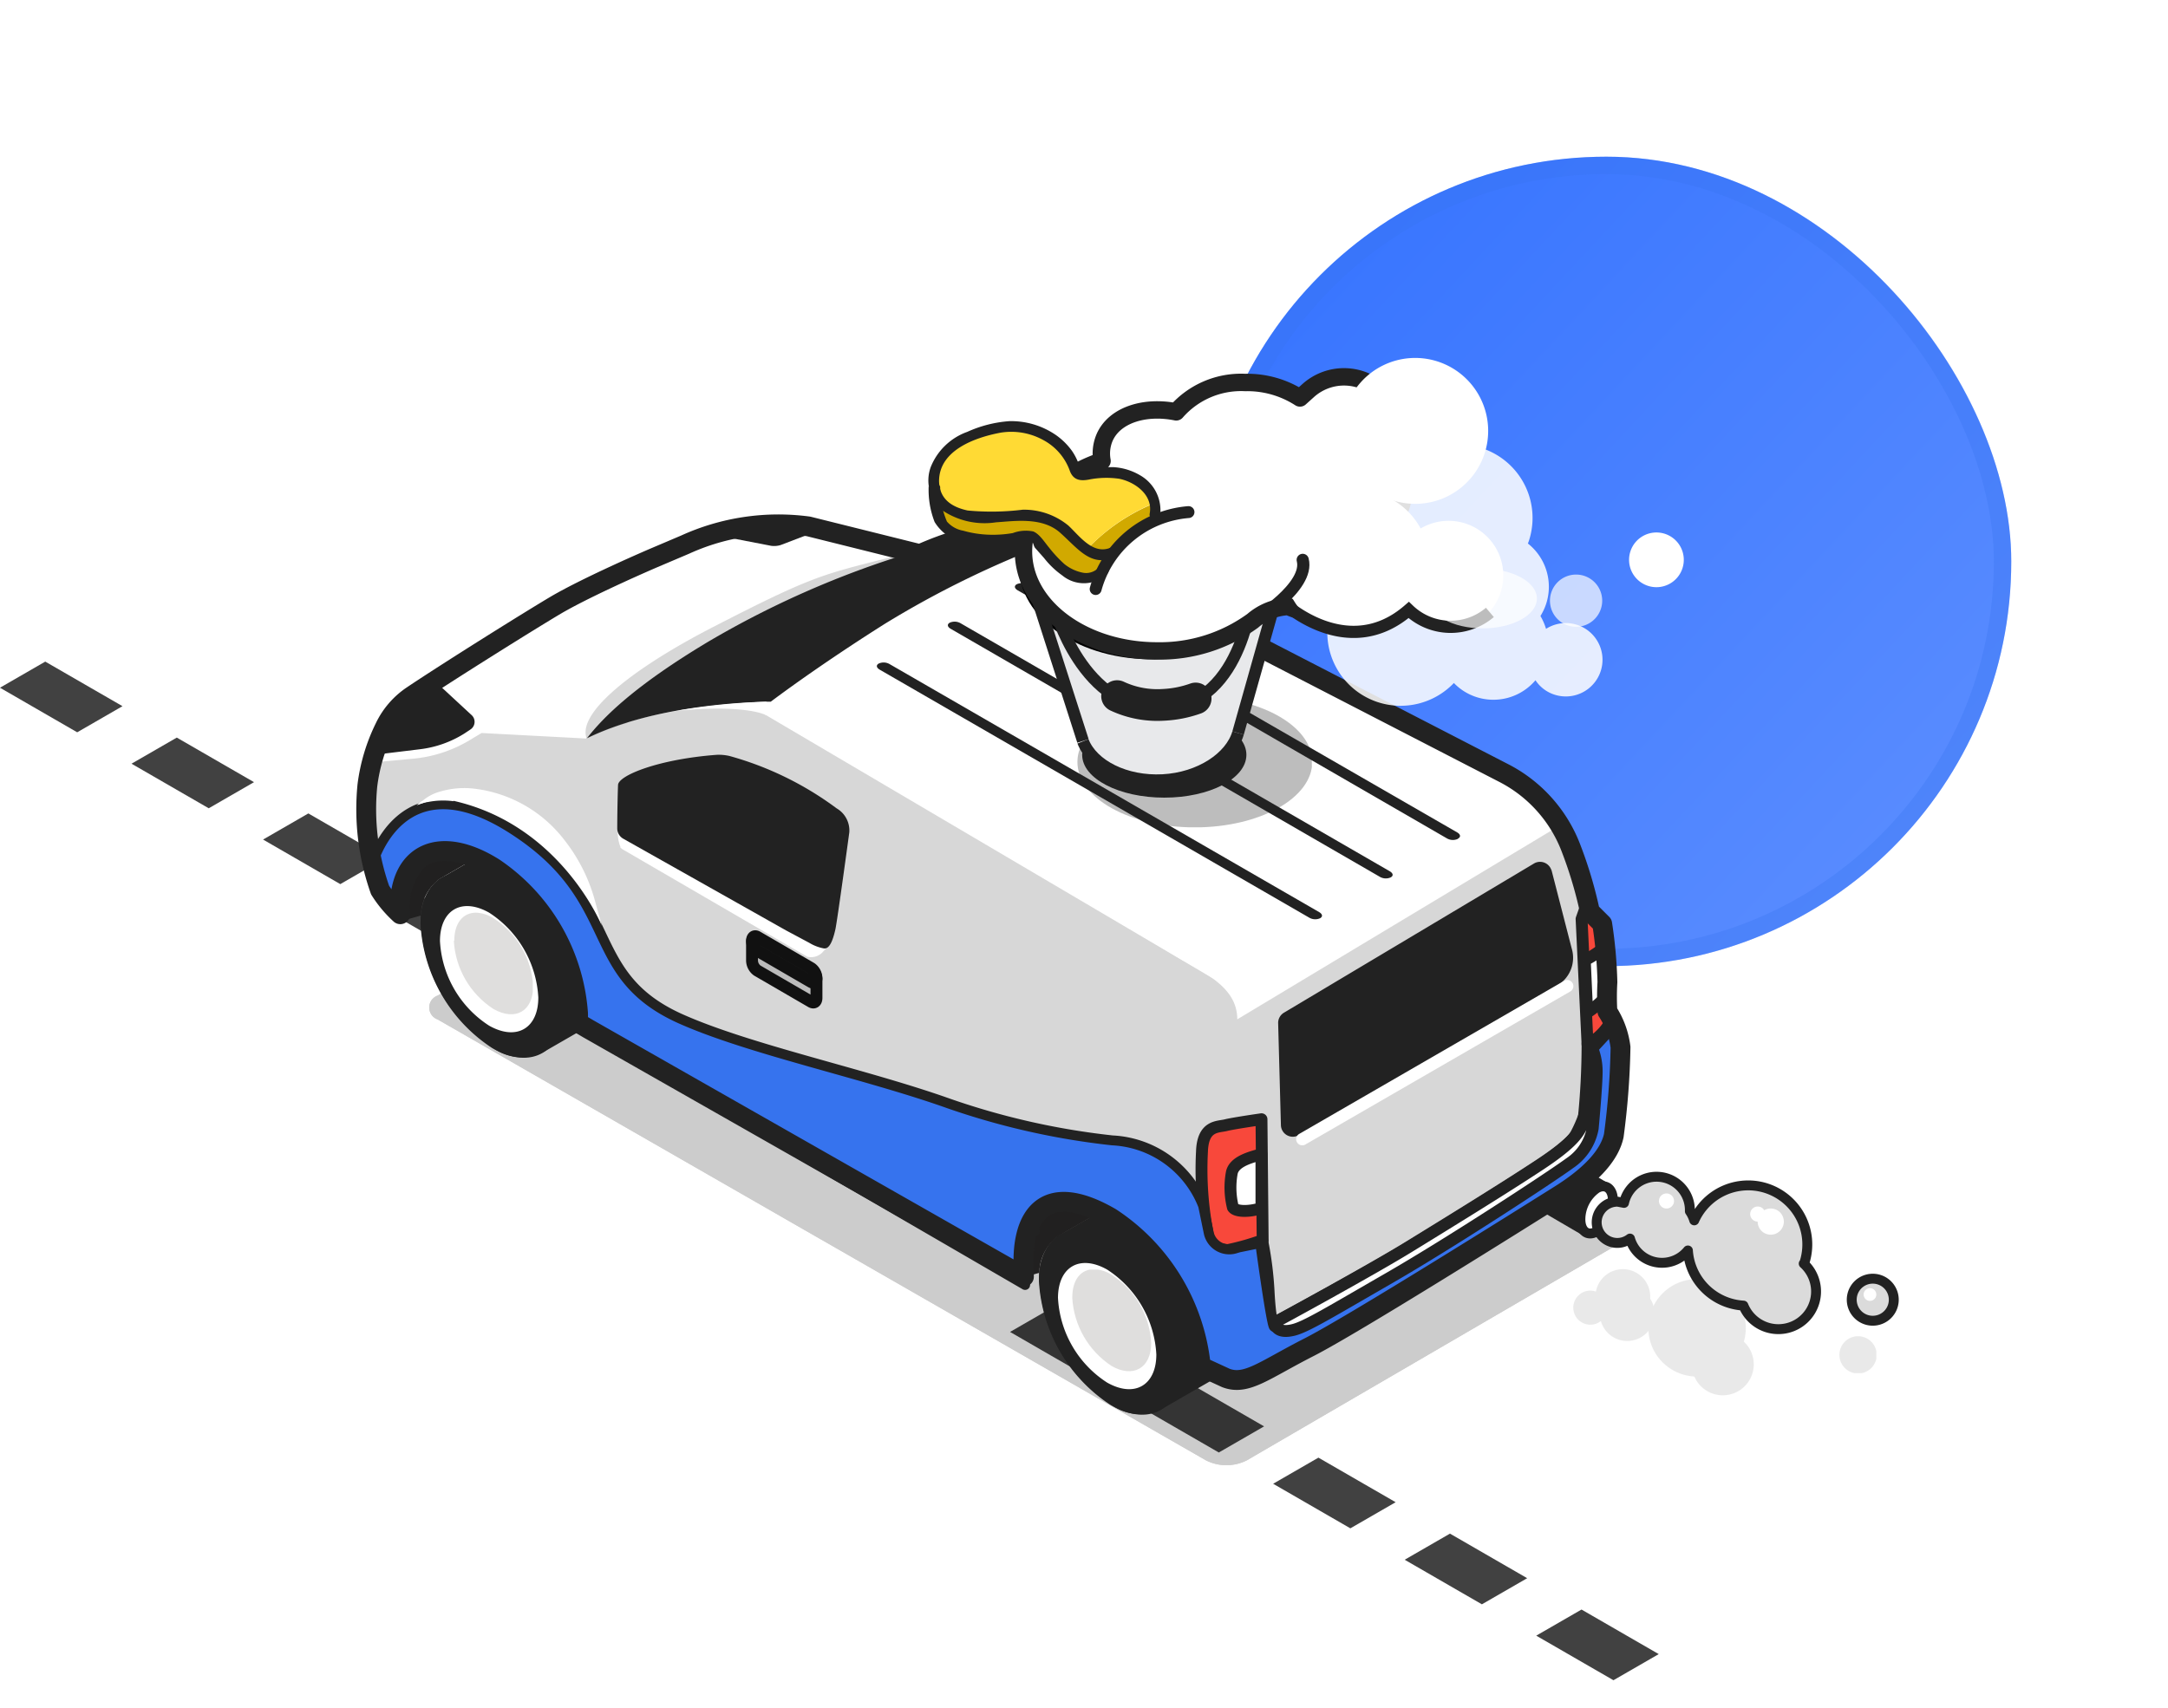 <svg xmlns="http://www.w3.org/2000/svg" xmlns:xlink="http://www.w3.org/1999/xlink" width="124.49" height="98.11" viewBox="0 0 124.49 98.11">
  <defs>
    <linearGradient id="linear-gradient" x1="0.953" y1="0.938" x2="0" y2="0.048" gradientUnits="objectBoundingBox">
      <stop offset="0" stop-color="#5c8eff"/>
      <stop offset="1" stop-color="#3472ff"/>
    </linearGradient>
    <filter id="사각형_311718" x="29" y="4" width="64.49" height="64.49" filterUnits="userSpaceOnUse">
      <feOffset dy="6" input="SourceAlpha"/>
      <feGaussianBlur stdDeviation="3" result="blur"/>
      <feFlood flood-color="#3673ee" flood-opacity="0.102"/>
      <feComposite operator="in" in2="blur"/>
      <feComposite in="SourceGraphic"/>
    </filter>
    <filter id="사각형_311717" x="60" y="0" width="64.49" height="64.49" filterUnits="userSpaceOnUse">
      <feOffset dy="6" input="SourceAlpha"/>
      <feGaussianBlur stdDeviation="3" result="blur-2"/>
      <feFlood flood-color="#3673ee" flood-opacity="0.102"/>
      <feComposite operator="in" in2="blur-2"/>
      <feComposite in="SourceGraphic"/>
    </filter>
    <clipPath id="clip-path">
      <g transform="matrix(1, 0, 0, 1, 0, 0)" filter="url(#사각형_311718)">
        <rect id="사각형_311718-2" data-name="사각형 311718" width="46.49" height="46.49" rx="23.245" transform="translate(229 516)" stroke="rgba(54,115,238,0.3)" stroke-width="1" fill="url(#linear-gradient)"/>
      </g>
    </clipPath>
    <clipPath id="clip-path-2">
      <rect id="사각형_235353" data-name="사각형 235353" width="91.111" height="91.111" fill="none"/>
    </clipPath>
    <clipPath id="clip-path-4">
      <rect id="사각형_235341" data-name="사각형 235341" width="10.364" height="7.234" fill="none"/>
    </clipPath>
    <clipPath id="clip-path-5">
      <rect id="사각형_235342" data-name="사각형 235342" width="2.141" height="2.146" fill="none"/>
    </clipPath>
    <clipPath id="clip-path-6">
      <rect id="사각형_235343" data-name="사각형 235343" width="69.176" height="39.677" fill="none"/>
    </clipPath>
    <clipPath id="clip-path-8">
      <path id="패스_621247" data-name="패스 621247" d="M31,201.017a5,5,0,0,0,2.278,3.918c1.253.706,2.278.137,2.278-1.321a4.954,4.954,0,0,0-2.278-3.895,2.05,2.05,0,0,0-1-.319c-.752,0-1.253.592-1.253,1.617" transform="translate(-31 -199.4)" fill="none"/>
    </clipPath>
    <linearGradient id="linear-gradient-3" x1="-1.558" y1="7.29" x2="-1.508" y2="7.29" gradientUnits="objectBoundingBox">
      <stop offset="0" stop-color="#c2c1c1"/>
      <stop offset="1" stop-color="#dfdedd"/>
    </linearGradient>
    <clipPath id="clip-path-10">
      <path id="패스_621253" data-name="패스 621253" d="M186.9,290.94a5.032,5.032,0,0,0,2.255,3.918c1.23.706,2.278.137,2.278-1.321a4.96,4.96,0,0,0-2.278-3.918,2.049,2.049,0,0,0-1-.319c-.752,0-1.253.592-1.253,1.617" transform="translate(-186.9 -289.3)" fill="none"/>
    </clipPath>
    <linearGradient id="linear-gradient-4" x1="-9.392" y1="4.017" x2="-9.342" y2="4.017" xlink:href="#linear-gradient-3"/>
    <clipPath id="clip-path-12">
      <rect id="사각형_235349" data-name="사각형 235349" width="19.68" height="10.774" fill="none"/>
    </clipPath>
    <clipPath id="clip-path-13">
      <rect id="사각형_235350" data-name="사각형 235350" width="71.864" height="38.955" fill="none"/>
    </clipPath>
    <clipPath id="clip-path-14">
      <rect id="사각형_235351" data-name="사각형 235351" width="13.462" height="7.51" fill="none"/>
    </clipPath>
    <filter id="패스_132435" x="72.561" y="20.082" width="21.97" height="23.97" filterUnits="userSpaceOnUse">
      <feOffset dx="2" dy="4" input="SourceAlpha"/>
      <feGaussianBlur result="blur-3"/>
      <feFlood flood-opacity="0.078"/>
      <feComposite operator="in" in2="blur-3"/>
      <feComposite in="SourceGraphic"/>
    </filter>
  </defs>
  <g id="illust_visit_115" transform="translate(-203 -395)">
    <g id="그룹_403767" data-name="그룹 403767" opacity="0.8">
      <g id="그룹_403742" data-name="그룹 403742" transform="translate(-20 -96)">
        <path id="패스_807307" data-name="패스 807307" d="M1576.265,415.094l-2.6,1.5-4.434-2.56,2.6-1.5Z" transform="translate(-1346.232 116.465)" fill="#111"/>
        <path id="패스_807308" data-name="패스 807308" d="M1599.828,428.7l-2.6,1.5-4.434-2.56,2.6-1.5Z" transform="translate(-1362.242 107.223)" fill="#111"/>
        <path id="패스_807309" data-name="패스 807309" d="M1623.391,442.3l-2.6,1.5-4.434-2.56,2.6-1.5Z" transform="translate(-1378.251 97.979)" fill="#111"/>
        <path id="패스_807310" data-name="패스 807310" d="M1646.954,455.907l-2.6,1.5-4.434-2.56,2.6-1.5Z" transform="translate(-1394.261 88.736)" fill="#111"/>
        <path id="패스_807311" data-name="패스 807311" d="M1670.517,469.511l-2.6,1.5-4.434-2.56,2.6-1.5Z" transform="translate(-1410.27 79.492)" fill="#111"/>
        <path id="패스_807312" data-name="패스 807312" d="M1694.08,483.115l-2.6,1.5-4.434-2.56,2.6-1.5Z" transform="translate(-1426.279 70.25)" fill="#111"/>
      </g>
      <g id="그룹_403759" data-name="그룹 403759" transform="translate(38 -59)">
        <path id="패스_807307-2" data-name="패스 807307" d="M1576.265,415.094l-2.6,1.5-4.434-2.56,2.6-1.5Z" transform="translate(-1346.232 116.465)" fill="#111"/>
        <path id="패스_807308-2" data-name="패스 807308" d="M1599.828,428.7l-2.6,1.5-4.434-2.56,2.6-1.5Z" transform="translate(-1362.242 107.223)" fill="#111"/>
        <path id="패스_807309-2" data-name="패스 807309" d="M1623.391,442.3l-2.6,1.5-4.434-2.56,2.6-1.5Z" transform="translate(-1378.251 97.979)" fill="#111"/>
        <path id="패스_807310-2" data-name="패스 807310" d="M1646.954,455.907l-2.6,1.5-4.434-2.56,2.6-1.5Z" transform="translate(-1394.261 88.736)" fill="#111"/>
        <path id="패스_807311-2" data-name="패스 807311" d="M1670.517,469.511l-2.6,1.5-4.434-2.56,2.6-1.5Z" transform="translate(-1410.27 79.492)" fill="#111"/>
      </g>
    </g>
    <g id="그룹_403758" data-name="그룹 403758" transform="translate(12)">
      <g transform="matrix(1, 0, 0, 1, 191, 395)" filter="url(#사각형_311717)">
        <g id="사각형_311717-2" data-name="사각형 311717" transform="translate(69 3)" stroke="rgba(54,115,238,0.3)" stroke-width="1" fill="url(#linear-gradient)">
          <rect width="46.49" height="46.49" rx="23.245" stroke="none"/>
          <rect x="0.5" y="0.5" width="45.49" height="45.49" rx="22.745" fill="none"/>
        </g>
      </g>
      <rect id="사각형_311719" data-name="사각형 311719" width="17.047" height="22.161" transform="translate(235.313 414.969)" fill="none"/>
      <g id="img_illust_businesstrip" transform="translate(255.555 447.555)">
        <g id="출장세차" transform="translate(-45.556 -45.556)" style="isolation: isolate">
          <g id="Layer_1" data-name="Layer 1">
            <g id="그룹_300516" data-name="그룹 300516" clip-path="url(#clip-path-2)">
              <g id="그룹_300504" data-name="그룹 300504" clip-path="url(#clip-path-2)">
                <g id="그룹_300499" data-name="그룹 300499" transform="translate(71.34 65.896)" opacity="0.1">
                  <g id="그룹_300498" data-name="그룹 300498" clip-path="url(#clip-path-4)">
                    <path id="패스_621234" data-name="패스 621234" d="M315.16,295.7a.979.979,0,1,1-.957-1,.979.979,0,0,1,.957,1" transform="translate(-313.201 -293.469)" fill="#222"/>
                    <path id="패스_621235" data-name="패스 621235" d="M321.946,290.915a1.572,1.572,0,1,1-1.526-1.617,1.572,1.572,0,0,1,1.526,1.617" transform="translate(-317.527 -289.298)" fill="#222"/>
                    <path id="패스_621236" data-name="패스 621236" d="M323.046,295.215a1.572,1.572,0,1,1-1.526-1.617,1.572,1.572,0,0,1,1.526,1.617" transform="translate(-318.376 -292.618)" fill="#222"/>
                    <path id="패스_621237" data-name="패스 621237" d="M337.706,294.665a2.8,2.8,0,1,1-2.71-2.87,2.8,2.8,0,0,1,2.71,2.87" transform="translate(-327.798 -291.225)" fill="#222"/>
                    <path id="패스_621238" data-name="패스 621238" d="M346.655,307.32a1.777,1.777,0,1,1-1.731-1.822,1.777,1.777,0,0,1,1.731,1.822" transform="translate(-336.291 -301.808)" fill="#222"/>
                  </g>
                </g>
                <g id="그룹_300501" data-name="그룹 300501" transform="translate(86.601 69.723)" opacity="0.1">
                  <g id="그룹_300500" data-name="그룹 300500" clip-path="url(#clip-path-5)">
                    <path id="패스_621239" data-name="패스 621239" d="M382.442,307.292a1.071,1.071,0,1,1-1.048-1.093,1.071,1.071,0,0,1,1.048,1.093" transform="translate(-380.278 -306.176)" fill="#222"/>
                  </g>
                </g>
                <g id="그룹_300503" data-name="그룹 300503" transform="translate(5.649 37.469)" opacity="0.2" style="mix-blend-mode: multiply;isolation: isolate">
                  <g id="그룹_300502" data-name="그룹 300502" clip-path="url(#clip-path-6)">
                    <path id="패스_621240" data-name="패스 621240" d="M25.278,177.2a.727.727,0,0,0,0,1.367L69.4,203.892a2.6,2.6,0,0,0,2.346,0L93.5,191.227a.711.711,0,0,0,0-1.344L49.149,164.76a2.62,2.62,0,0,0-2.346,0Z" transform="translate(-24.8 -164.486)"/>
                    <path id="패스_621241" data-name="패스 621241" d="M25.278,177.2a.727.727,0,0,0,0,1.367L69.4,203.892a2.6,2.6,0,0,0,2.346,0L93.5,191.227a.711.711,0,0,0,0-1.344L49.149,164.76a2.62,2.62,0,0,0-2.346,0Z" transform="translate(-24.8 -164.486)"/>
                  </g>
                </g>
              </g>
              <path id="패스_621242" data-name="패스 621242" d="M306.734,265.1l1.048.615-1.435,3.007-2.847-1.663" transform="translate(-234.37 -204.716)" fill="#222"/>
              <g id="그룹_300505" data-name="그룹 300505" clip-path="url(#clip-path-2)">
                <path id="패스_621243" data-name="패스 621243" d="M23.771,186.267l2.369-1.367.638.342a11.57,11.57,0,0,1,5.171,8.542l1.048.5a1.985,1.985,0,0,1-.387.273l-2.847,1.64a2.8,2.8,0,0,1-2.961-.251,9.076,9.076,0,0,1-4.1-7.107,2.983,2.983,0,0,1,1.093-2.6" transform="translate(-17.529 -142.784)" fill="#222"/>
                <path id="패스_621244" data-name="패스 621244" d="M22.6,192.348a9.111,9.111,0,0,0,4.1,7.107c2.255,1.321,4.1.251,4.1-2.369a9.111,9.111,0,0,0-4.1-7.107c-2.255-1.321-4.1-.251-4.1,2.369" transform="translate(-17.452 -146.269)" fill="#222"/>
                <path id="패스_621245" data-name="패스 621245" d="M23.6,194.234a8.314,8.314,0,0,0,3.781,6.537c2.1,1.207,3.781.228,3.781-2.187a8.314,8.314,0,0,0-3.781-6.537c-2.1-1.207-3.781-.228-3.781,2.187" transform="translate(-18.224 -147.904)" fill="#222"/>
                <path id="패스_621246" data-name="패스 621246" d="M27.5,199.735a6.164,6.164,0,0,0,2.824,4.874c1.572.888,2.824.159,2.824-1.617a6.2,6.2,0,0,0-2.824-4.874c-1.572-.888-2.824-.159-2.824,1.64" transform="translate(-21.236 -152.699)" fill="#fff"/>
              </g>
              <g id="그룹_300506" data-name="그룹 300506" transform="translate(7.061 45.419)" clip-path="url(#clip-path-8)">
                <rect id="사각형_235346" data-name="사각형 235346" width="4.533" height="6.266" transform="translate(0 0)" fill="url(#linear-gradient-3)"/>
              </g>
              <g id="그룹_300507" data-name="그룹 300507" clip-path="url(#clip-path-2)">
                <path id="패스_621248" data-name="패스 621248" d="M23.04,182.89l-2.369,1.367a2.692,2.692,0,0,0-1.071,2.1l-.888.251V186.4c-.228-3.121,1.025-5.148,4.351-3.531" transform="translate(-14.43 -140.774)" fill="#212020"/>
                <path id="패스_621249" data-name="패스 621249" d="M179.671,276.267l2.369-1.367.638.342a11.57,11.57,0,0,1,5.171,8.542l1.048.5a1.979,1.979,0,0,1-.387.273l-2.847,1.64a2.8,2.8,0,0,1-2.961-.251,9.076,9.076,0,0,1-4.1-7.107,2.983,2.983,0,0,1,1.093-2.6" transform="translate(-137.919 -212.284)" fill="#222"/>
                <path id="패스_621250" data-name="패스 621250" d="M178.5,282.348a9.111,9.111,0,0,0,4.1,7.107c2.255,1.321,4.1.251,4.1-2.369a9.111,9.111,0,0,0-4.1-7.107c-2.255-1.321-4.1-.251-4.1,2.369" transform="translate(-137.842 -215.769)" fill="#222"/>
                <path id="패스_621251" data-name="패스 621251" d="M179.5,284.234a8.315,8.315,0,0,0,3.781,6.537c2.1,1.207,3.781.228,3.781-2.187a8.314,8.314,0,0,0-3.781-6.537c-2.1-1.207-3.781-.228-3.781,2.187" transform="translate(-138.614 -217.404)" fill="#222"/>
                <path id="패스_621252" data-name="패스 621252" d="M183.3,289.735a6.164,6.164,0,0,0,2.824,4.874c1.572.888,2.824.159,2.824-1.617a6.2,6.2,0,0,0-2.824-4.874c-1.572-.888-2.824-.159-2.824,1.64" transform="translate(-141.548 -222.199)" fill="#fff"/>
              </g>
              <g id="그룹_300508" data-name="그룹 300508" transform="translate(42.572 65.896)" clip-path="url(#clip-path-10)">
                <rect id="사각형_235348" data-name="사각형 235348" width="4.533" height="6.268" transform="translate(0 0.023)" fill="url(#linear-gradient-4)"/>
              </g>
              <g id="그룹_300515" data-name="그룹 300515" clip-path="url(#clip-path-2)">
                <path id="패스_621254" data-name="패스 621254" d="M178.94,272.99l-2.369,1.367a2.692,2.692,0,0,0-1.071,2.1l-.888.251v-.2c-.228-3.121,1.025-5.148,4.351-3.531" transform="translate(-134.819 -210.352)" fill="#212020"/>
                <path id="패스_621255" data-name="패스 621255" d="M25.405,103.36s-3.667,1.572-5.581,2.688c-1.5.888-6.127,3.781-8.268,5.216a4.578,4.578,0,0,0-1.572,1.822,10.455,10.455,0,0,0-1,3.326,13.95,13.95,0,0,0,.729,6.013,6.674,6.674,0,0,0,1.162,1.389,2.9,2.9,0,0,1-.023-.433c0-3.075,2.323-4.168,5.4-2.232a11.029,11.029,0,0,1,4.829,8.359,3.859,3.859,0,0,1-.023.524l.615.364,25.01,14.236v-.2c-.251-3.3,1.184-5.4,4.988-3.189a11.57,11.57,0,0,1,5.171,8.542l1.435.661c1.184.456,2.209-.456,4.761-1.754s12.414-7.494,14.441-8.769,2.87-2.437,3.075-3.394a43.452,43.452,0,0,0,.387-5.079,4.838,4.838,0,0,0-.752-2.05,14.051,14.051,0,0,1,0-1.686,25.992,25.992,0,0,0-.3-3.348l-.706-.706a24.159,24.159,0,0,0-1-3.417l-.114-.3a8.086,8.086,0,0,0-3.872-4.259L48.934,102.653a7.289,7.289,0,0,0-5.148-.592,19.111,19.111,0,0,0-3.075,1.071l-6.4-1.594a12.916,12.916,0,0,0-7.084,1.048Z" transform="translate(-6.887 -78.304)" fill="#fff"/>
                <path id="패스_621256" data-name="패스 621256" d="M25.405,103.36s-3.667,1.572-5.581,2.688c-1.5.888-6.127,3.781-8.268,5.216a4.578,4.578,0,0,0-1.572,1.822,10.455,10.455,0,0,0-1,3.326,13.95,13.95,0,0,0,.729,6.013,6.674,6.674,0,0,0,1.162,1.389,2.9,2.9,0,0,1-.023-.433c0-3.075,2.323-4.168,5.4-2.232a11.029,11.029,0,0,1,4.829,8.359,3.859,3.859,0,0,1-.023.524l.615.364,25.01,14.236v-.2c-.251-3.3,1.184-5.4,4.988-3.189a11.57,11.57,0,0,1,5.171,8.542l1.435.661c1.184.456,2.209-.456,4.761-1.754s12.414-7.494,14.441-8.769,2.87-2.437,3.075-3.394a43.452,43.452,0,0,0,.387-5.079,4.838,4.838,0,0,0-.752-2.05,14.051,14.051,0,0,1,0-1.686,25.992,25.992,0,0,0-.3-3.348l-.706-.706a24.159,24.159,0,0,0-1-3.417l-.114-.3a8.086,8.086,0,0,0-3.872-4.259L48.934,102.653a7.289,7.289,0,0,0-5.148-.592,19.111,19.111,0,0,0-3.075,1.071l-6.4-1.594a12.916,12.916,0,0,0-7.084,1.048Z" transform="translate(-6.887 -78.304)" fill="none" stroke="#222" stroke-linejoin="round" stroke-width="0.683"/>
                <g id="그룹_300510" data-name="그룹 300510" transform="translate(14.623 24.646)" opacity="0.18">
                  <g id="그룹_300509" data-name="그룹 300509" clip-path="url(#clip-path-12)">
                    <path id="패스_621257" data-name="패스 621257" d="M64.272,119.051a15.719,15.719,0,0,1,2.278-.888l4.123-2.551c2.027-1.3,13.234-6.674,13.234-6.674l-.114-.638-.387.182-.569-.137-1.845.478c-3.234.82-4.077,1.048-9.339,3.758-4.852,2.483-7.949,5.034-7.38,6.469" transform="translate(-64.204 -108.277)" fill="#222"/>
                  </g>
                </g>
                <path id="패스_621258" data-name="패스 621258" d="M64.4,114.729c3.781-1.868,8.974-2.1,10.592-2.118,1.367-1.025,3.69-2.665,6.537-4.464a55.417,55.417,0,0,1,9.749-4.738c-.524-.137-1.913-.638-2.323-.683a10.053,10.053,0,0,0-5.4,1.389l-.41-.091a53.765,53.765,0,0,0-11.753,5.148c-4.259,2.551-6.036,4.351-6.97,5.558" transform="translate(-49.731 -79.31)" fill="#222"/>
                <path id="패스_621259" data-name="패스 621259" d="M316.667,204.377a6.1,6.1,0,0,1,.342.524,3.185,3.185,0,0,1-1.367,1.367h0l-.342-7.2.2-.569.82.729a25.488,25.488,0,0,1,.342,3.417,12.952,12.952,0,0,0,0,1.731" transform="translate(-243.482 -153.286)" fill="#f8483b"/>
                <path id="패스_621260" data-name="패스 621260" d="M316.667,204.377a6.1,6.1,0,0,1,.342.524,3.185,3.185,0,0,1-1.367,1.367h0l-.342-7.2.2-.569.82.729a25.488,25.488,0,0,1,.342,3.417A12.952,12.952,0,0,0,316.667,204.377Z" transform="translate(-243.482 -153.286)" fill="none" stroke="#222" stroke-linejoin="round" stroke-width="0.683"/>
                <path id="패스_621261" data-name="패스 621261" d="M316.237,212.013l-.137-3.007a6.349,6.349,0,0,0,1.093-.706,13.068,13.068,0,0,1,.159,2c-.023.273-.023.547-.023.8a6.081,6.081,0,0,1-1.071.911" transform="translate(-244.099 -160.854)" fill="#fff"/>
                <path id="패스_621262" data-name="패스 621262" d="M316.237,212.013l-.137-3.007a6.349,6.349,0,0,0,1.093-.706,13.068,13.068,0,0,1,.159,2c-.023.273-.023.547-.023.8A6.081,6.081,0,0,1,316.237,212.013Z" transform="translate(-244.099 -160.854)" fill="none" stroke="#222" stroke-miterlimit="10" stroke-width="0.683"/>
                <path id="패스_621263" data-name="패스 621263" d="M214.145,241.574c.979-.364.3-1.959.3-1.959a3.1,3.1,0,0,0,.979.3,14.321,14.321,0,0,0,2-.569,20.2,20.2,0,0,1,.364,2.893c.091,1.731.251,1.845.251,1.845s5.6-3.029,7.79-4.373,5.444-3.348,7.517-4.715,2.346-1.959,2.528-2.551.41-4.419.41-4.419a2.938,2.938,0,0,0,1.184-1.321,3.782,3.782,0,0,1,.456,1.549,43.07,43.07,0,0,1-.387,5.079c-.2.934-1.048,2.118-3.075,3.394s-11.867,7.471-14.441,8.769-3.576,2.232-4.761,1.754l-1.435-.661a10.888,10.888,0,0,0-1.526-4.692,6.606,6.606,0,0,0,1.845-.319Z" transform="translate(-163.943 -175.063)" fill="none" stroke="#222" stroke-linejoin="round" stroke-width="0.683"/>
                <g id="그룹_300512" data-name="그룹 300512" transform="translate(2.118 33.301)" opacity="0.18">
                  <g id="그룹_300511" data-name="그룹 300511" clip-path="url(#clip-path-13)">
                    <path id="패스_621264" data-name="패스 621264" d="M80.946,164.9l-.911.661-.592.342-.319-7.084.319-.683-1.686-4.783-18.45,11.093c0-1.733-1.638-2.546-3.144-3.4L31.5,146.381c-6.287.023-9.554,1.937-9.554,1.937L15.915,148l-.8.478a7.653,7.653,0,0,1-3.166,1l-2.483.228a46.1,46.1,0,0,0,0,5.011,7.543,7.543,0,0,0,1.572,3.8c-.023-6.15,5.489-3.143,5.489-3.143,5.581,4.077,4.92,9.293,4.92,9.293l25.625,14.6c-.547-6.719,4.328-3.736,4.328-3.736a11.5,11.5,0,0,1,5.808,8.883l2.483.752s15.329-9.088,17.152-9.7,3.6-3.212,3.6-3.212l.524-1.458.319-4.692Zm-33.939,11.48-10.523-6.173v-.182a.433.433,0,0,1,.638-.364l10.387,5.877Z" transform="translate(-9.378 -146.2)" fill="#222"/>
                  </g>
                </g>
                <path id="패스_621265" data-name="패스 621265" d="M220.046,258.766a19.328,19.328,0,0,1-.478-5.4c.046-1.526.911-1.412,1.367-1.526s2.05-.342,2.05-.342l.068,6.947a14.32,14.32,0,0,1-2,.569,3.1,3.1,0,0,1-.979-.3" transform="translate(-169.548 -194.214)" fill="#f8483b"/>
                <path id="패스_621266" data-name="패스 621266" d="M220.046,258.766a19.328,19.328,0,0,1-.478-5.4c.046-1.526.911-1.412,1.367-1.526s2.05-.342,2.05-.342l.068,6.947a14.32,14.32,0,0,1-2,.569A3.1,3.1,0,0,1,220.046,258.766Z" transform="translate(-169.548 -194.214)" fill="none" stroke="#222" stroke-linejoin="round" stroke-width="0.683"/>
                <path id="패스_621267" data-name="패스 621267" d="M228.589,260.223v3.1c-.82.251-1.5.182-1.64-.046a4.694,4.694,0,0,1-.068-1.959c.114-.706,1.184-.957,1.686-1.116" transform="translate(-175.153 -200.932)" fill="#fff"/>
                <path id="패스_621268" data-name="패스 621268" d="M228.589,260.3v3.1c-.82.251-1.5.182-1.64-.046a4.693,4.693,0,0,1-.068-1.959C227,260.687,228.066,260.459,228.589,260.3Z" transform="translate(-175.153 -201.009)" fill="none" stroke="#222" stroke-linejoin="round" stroke-width="0.683"/>
                <path id="패스_621270" data-name="패스 621270" d="M254.494,187.04l1.162,4.51a1.845,1.845,0,0,1-.843,2.141l-14.828,8.587a.683.683,0,0,1-1.025-.569l-.159-5.877a.683.683,0,0,1,.342-.592l14.35-8.564a.683.683,0,0,1,1,.387" transform="translate(-184.407 -144.081)" fill="#222"/>
                <path id="패스_621271" data-name="패스 621271" d="M64.4,155.5h0" transform="translate(-49.731 -120.081)" fill="#141c1e"/>
                <path id="패스_621272" data-name="패스 621272" d="M109.594,207.481l-3.1-1.8c-.159-.091-.3,0-.3.228v1.071a.729.729,0,0,0,.3.569l3.1,1.8c.159.091.3,0,.3-.228v-1.071a.729.729,0,0,0-.3-.569" transform="translate(-82.01 -158.805)" fill="#bcbcbc"/>
                <path id="패스_621273" data-name="패스 621273" d="M109.594,207.481l-3.1-1.8c-.159-.091-.3,0-.3.228v1.071a.729.729,0,0,0,.3.569l3.1,1.8c.159.091.3,0,.3-.228v-1.071A.729.729,0,0,0,109.594,207.481Z" transform="translate(-82.01 -158.805)" fill="none" stroke="#111" stroke-miterlimit="10" stroke-width="0.683"/>
                <path id="패스_621274" data-name="패스 621274" d="M109.594,207.181l-3.1-1.8c-.159-.091-.3,0-.3.228a.729.729,0,0,0,.3.569l3.1,1.8c.159.091.3,0,.3-.228a.729.729,0,0,0-.3-.569" transform="translate(-82.01 -158.573)" fill="#222"/>
                <path id="패스_621275" data-name="패스 621275" d="M109.594,207.181l-3.1-1.8c-.159-.091-.3,0-.3.228a.729.729,0,0,0,.3.569l3.1,1.8c.159.091.3,0,.3-.228a.729.729,0,0,0-.3-.569Z" transform="translate(-82.01 -158.573)" fill="none" stroke="#111" stroke-miterlimit="10" stroke-width="0.683"/>
                <path id="패스_621276" data-name="패스 621276" d="M10.9,145.237h0l2.619-.319a6.173,6.173,0,0,0,2.574-.911l.342-.228a.524.524,0,0,0,.068-.82L14.385,141l-1.3.866a4.579,4.579,0,0,0-1.572,1.822,9.453,9.453,0,0,0-.615,1.549" transform="translate(-8.417 -108.883)" fill="#222"/>
                <path id="패스_621277" data-name="패스 621277" d="M102.287,101.469l-2.323.888a1.275,1.275,0,0,1-.547.046L96,101.742a10.718,10.718,0,0,1,6.287-.3" transform="translate(-74.133 -78.053)" fill="#222"/>
                <line id="선_85582" data-name="선 85582" x1="11.002" y1="6.241" transform="translate(29.361 57.446)" fill="#fff"/>
                <line id="선_85583" data-name="선 85583" x1="11.002" y1="6.241" transform="translate(29.361 57.446)" fill="none" stroke="#222" stroke-linecap="round" stroke-miterlimit="10" stroke-width="0.683"/>
                <path id="패스_621278" data-name="패스 621278" d="M259.044,217.065l-15.216,8.792a.352.352,0,0,1-.342-.615L258.7,216.45a.352.352,0,1,1,.342.615" transform="translate(-187.886 -167.113)" fill="#fff"/>
                <path id="패스_621279" data-name="패스 621279" d="M10.4,175.539s1.617-6.15,8.018-2.073,3.986,8.314,9.612,10.888c3.986,1.8,10.614,3.166,15.534,4.92a42.529,42.529,0,0,0,9.339,2.1,5.909,5.909,0,0,1,5.216,3.758l.319,1.549a1.207,1.207,0,0,0,1.5.911l.228-.068,1.23-.251s.661,4.9.8,4.806,15.99-8.838,17.266-11.047a8.111,8.111,0,0,0,.934-4.464.706.706,0,0,1,.182-.524l1.071-1.162.114.478a10.683,10.683,0,0,1,.273,4.123c-.228,1.754-.911,3.849-2.756,4.852L61.9,204.695a3.393,3.393,0,0,1-1.5.478,4.578,4.578,0,0,1-1.959-.3l-.114-.228a4.189,4.189,0,0,1-.3-.888,11.389,11.389,0,0,0-1.276-3.417c-1.276-2.232-3.736-5.558-6.856-5.262,0,0-2.6.159-2,4.6L22.29,184.81a11.275,11.275,0,0,0-5.307-9.179c-3.394-2.141-4.556.387-4.988,2.824a4.125,4.125,0,0,1-1.572-2.916" transform="translate(-8.031 -132.876)" fill="#3673ee"/>
                <path id="패스_621280" data-name="패스 621280" d="M10.4,175.539s1.617-6.15,8.018-2.073,3.986,8.314,9.612,10.888c3.986,1.8,10.614,3.166,15.534,4.92a42.529,42.529,0,0,0,9.339,2.1,5.909,5.909,0,0,1,5.216,3.758l.319,1.549a1.207,1.207,0,0,0,1.5.911l.228-.068,1.23-.251s.661,4.9.8,4.806,15.99-8.838,17.266-11.047a8.111,8.111,0,0,0,.934-4.464.706.706,0,0,1,.182-.524l1.071-1.162.114.478a10.683,10.683,0,0,1,.273,4.123c-.228,1.754-.911,3.849-2.756,4.852L61.9,204.695a3.393,3.393,0,0,1-1.5.478,4.578,4.578,0,0,1-1.959-.3l-.114-.228a4.189,4.189,0,0,1-.3-.888,11.389,11.389,0,0,0-1.276-3.417c-1.276-2.232-3.736-5.558-6.856-5.262,0,0-2.6.159-2,4.6L22.29,184.81a11.275,11.275,0,0,0-5.307-9.179c-3.394-2.141-4.556.387-4.988,2.824A3.955,3.955,0,0,1,10.4,175.539Z" transform="translate(-8.031 -132.876)" fill="none" stroke="#222" stroke-linejoin="round" stroke-width="0.569"/>
                <path id="패스_621281" data-name="패스 621281" d="M238.916,248.846c-.729.182-1-.046-1.116-.41.273-.137,5.535-3.007,7.722-4.351s5.444-3.348,7.517-4.715,2.346-1.959,2.528-2.551a42.866,42.866,0,0,0,.228-4.419l.182.068a3.646,3.646,0,0,1,.342,1.526c0,.866-.228,3.28-.228,3.28a3.075,3.075,0,0,1-1.321,2c-1.184.866-6.9,4.6-10.341,6.583s-4.783,2.756-5.535,2.938" transform="translate(-183.634 -179.465)" fill="#fff"/>
                <path id="패스_621282" data-name="패스 621282" d="M238.916,248.846c-.729.182-1-.046-1.116-.41.273-.137,5.535-3.007,7.722-4.351s5.444-3.348,7.517-4.715,2.346-1.959,2.528-2.551a42.866,42.866,0,0,0,.228-4.419l.182.068a3.646,3.646,0,0,1,.342,1.526c0,.866-.228,3.28-.228,3.28a3.075,3.075,0,0,1-1.321,2c-1.184.866-6.9,4.6-10.341,6.583S239.645,248.663,238.916,248.846Z" transform="translate(-183.634 -179.465)" fill="none" stroke="#222" stroke-linejoin="round" stroke-width="0.683"/>
                <path id="패스_621283" data-name="패스 621283" d="M316.868,269.231a2.2,2.2,0,0,1-.934,1.777c-.524.3-.934-.023-.934-.706a2.2,2.2,0,0,1,.934-1.777c.524-.3.934.023.934.706" transform="translate(-243.25 -207.275)" fill="#fff"/>
                <path id="패스_621284" data-name="패스 621284" d="M316.868,269.231a2.2,2.2,0,0,1-.934,1.777c-.524.3-.934-.023-.934-.706a2.2,2.2,0,0,1,.934-1.777C316.458,268.229,316.868,268.547,316.868,269.231Z" transform="translate(-243.25 -207.275)" fill="none" stroke="#222" stroke-miterlimit="10" stroke-width="0.569"/>
                <path id="패스_621285" data-name="패스 621285" d="M331.015,271a3.394,3.394,0,0,0-6.31-2.483,1.89,1.89,0,0,0-.251-.524V267.9a1.913,1.913,0,0,0-3.781-.387l-.364-.068a1.184,1.184,0,1,0,.706,2.118,1.913,1.913,0,0,0,3.326.683,3.394,3.394,0,0,0,3.189,3.166A2.164,2.164,0,1,0,330.992,271" transform="translate(-246.418 -205.425)" fill="#dbdbdb"/>
                <path id="패스_621286" data-name="패스 621286" d="M331.015,271a3.394,3.394,0,0,0-6.31-2.483,1.89,1.89,0,0,0-.251-.524V267.9a1.913,1.913,0,0,0-3.781-.387l-.364-.068a1.184,1.184,0,1,0,.706,2.118,1.913,1.913,0,0,0,3.326.683,3.394,3.394,0,0,0,3.189,3.166A2.164,2.164,0,1,0,330.992,271Z" transform="translate(-246.418 -205.425)" fill="none" stroke="#222" stroke-linejoin="round" stroke-width="0.569"/>
                <path id="패스_621287" data-name="패스 621287" d="M385.817,292.952a1.207,1.207,0,1,1-.329-.875,1.207,1.207,0,0,1,.329.875" transform="translate(-296.073 -225.257)" fill="#dbdbdb"/>
                <path id="패스_621288" data-name="패스 621288" d="M385.817,292.952a1.207,1.207,0,1,1-.329-.875A1.207,1.207,0,0,1,385.817,292.952Z" transform="translate(-296.073 -225.257)" fill="none" stroke="#222" stroke-linejoin="round" stroke-width="0.569"/>
                <path id="패스_621293" data-name="패스 621293" d="M23.873,168.721c6.173,1.389,8.519,7.175,8.519,7.175l-.364-1.321a9.749,9.749,0,0,0-1.731-3.531,7.665,7.665,0,0,0-5.307-3.029,4.92,4.92,0,0,0-2.118.251,2.6,2.6,0,0,0-.8.478l-.273.228a1.641,1.641,0,0,1,.615-.182,4.442,4.442,0,0,1,1.458-.046" transform="translate(-16.834 -129.726)" fill="#fff"/>
                <path id="패스_621294" data-name="패스 621294" d="M21.9,171.3l-.3.228.638-.205" transform="translate(-16.68 -132.282)" fill="#fff"/>
                <path id="패스_621295" data-name="패스 621295" d="M84.469,184.311a2.186,2.186,0,0,1-.319.387.907.907,0,0,1-.934.319h0L72.6,178.844l-.114-.091v-.046a2.192,2.192,0,0,1-.114-1.207Z" transform="translate(-55.86 -137.069)" fill="#fff"/>
                <path id="패스_621296" data-name="패스 621296" d="M133.424,161.035l-23.962-14.191a.342.342,0,1,0-.342.592l23.78,14.008,1.891,1.116a5.566,5.566,0,0,0-1.367-1.549" transform="translate(-84.133 -113.361)" fill="#fff"/>
                <path id="패스_621297" data-name="패스 621297" d="M92.248,146.956s-1.093-.638-5.148-.251a43.794,43.794,0,0,1,5.148-.524l.592.319Z" transform="translate(-67.261 -112.88)" fill="#fff"/>
                <path id="패스_621299" data-name="패스 621299" d="M361.2,274.752a.752.752,0,1,1-.752-.752.752.752,0,0,1,.752.752" transform="translate(-277.768 -211.589)" fill="#fff"/>
                <path id="패스_621300" data-name="패스 621300" d="M387.129,294.464a.364.364,0,1,1-.365-.365.364.364,0,0,1,.365.365" transform="translate(-298.387 -227.111)" fill="#fff"/>
                <path id="패스_621301" data-name="패스 621301" d="M335.666,270.633a.433.433,0,1,1-.433-.433.433.433,0,0,1,.433.433" transform="translate(-258.54 -208.654)" fill="#fff"/>
                <path id="패스_621302" data-name="패스 621302" d="M358.666,273.933a.433.433,0,1,1-.433-.433.433.433,0,0,1,.433.433" transform="translate(-276.301 -211.203)" fill="#fff"/>
                <g id="그룹_300514" data-name="그룹 300514" transform="translate(42.868 33.005)" opacity="0.3">
                  <g id="그룹_300513" data-name="그룹 300513" clip-path="url(#clip-path-14)">
                    <path id="패스_621303" data-name="패스 621303" d="M201.684,148.658c0,2.073-3.007,3.758-6.742,3.758s-6.742-1.686-6.742-3.758,3.007-3.758,6.742-3.758,6.742,1.686,6.742,3.758" transform="translate(-188.2 -144.9)" fill="#222"/>
                  </g>
                </g>
                <path id="패스_621304" data-name="패스 621304" d="M198.83,151.26c0,1.367-2.118,2.46-4.715,2.46s-4.715-1.093-4.715-2.46,2.118-2.46,4.715-2.46,4.715,1.093,4.715,2.46" transform="translate(-146.259 -114.907)" fill="#222"/>
                <path id="패스_621305" data-name="패스 621305" d="M25.405,103.36s-3.667,1.572-5.581,2.688c-1.5.888-6.127,3.781-8.268,5.216a4.578,4.578,0,0,0-1.572,1.822,10.455,10.455,0,0,0-1,3.326,13.95,13.95,0,0,0,.729,6.013,6.674,6.674,0,0,0,1.162,1.389,2.9,2.9,0,0,1-.023-.433c0-3.075,2.323-4.168,5.4-2.232a11.029,11.029,0,0,1,4.829,8.359,3.859,3.859,0,0,1-.023.524l.615.364,25.01,14.236v-.2c-.251-3.3,1.184-5.4,4.988-3.189a11.57,11.57,0,0,1,5.171,8.542l1.435.661c1.184.456,2.209-.456,4.761-1.754s12.414-7.494,14.441-8.769,2.87-2.437,3.075-3.394a43.452,43.452,0,0,0,.387-5.079,4.838,4.838,0,0,0-.752-2.05,14.051,14.051,0,0,1,0-1.686,25.992,25.992,0,0,0-.3-3.348l-.706-.706a24.159,24.159,0,0,0-1-3.417l-.114-.3a8.086,8.086,0,0,0-3.872-4.259L48.934,102.653a7.289,7.289,0,0,0-5.148-.592,19.111,19.111,0,0,0-3.075,1.071l-6.4-1.594a12.916,12.916,0,0,0-7.084,1.048Z" transform="translate(-6.887 -78.304)" fill="none" stroke="#222" stroke-linejoin="round" stroke-width="1.139"/>
                <path id="패스_621306" data-name="패스 621306" d="M85.525,164.034s-.688,5.067-.8,5.581c-.159.706-.364,1.162-.683,1.093a2.484,2.484,0,0,1-.82-.319l-1.321-.706-9.339-5.262a.683.683,0,0,1-.364-.592h0c0-.752.023-1.959.046-2.506s2.323-1.481,5.672-1.731a2.757,2.757,0,0,1,.729.068,18.6,18.6,0,0,1,6.15,3.007,1.47,1.47,0,0,1,.729,1.367" transform="translate(-55.754 -123.239)" fill="#222"/>
                <line id="선_85584" data-name="선 85584" x2="24.668" y2="14.259" transform="translate(31.798 31.297)" fill="#222"/>
                <path id="패스_621307" data-name="패스 621307" d="M163.09,151.012a.683.683,0,0,1-.615-.023l-24.691-14.259c-.182-.114-.2-.251-.046-.342a.683.683,0,0,1,.615.023l24.691,14.259c.182.114.2.251.046.342" transform="translate(-106.282 -105.275)" fill="#222"/>
                <line id="선_85585" data-name="선 85585" x2="24.691" y2="14.259" transform="translate(35.852 28.951)" fill="#222"/>
                <path id="패스_621308" data-name="패스 621308" d="M180.967,140.712a.683.683,0,0,1-.615-.023l-24.668-14.259c-.182-.114-.2-.251-.046-.342a.683.683,0,0,1,.615.023l24.668,14.259c.182.114.205.251.046.342" transform="translate(-120.105 -97.321)" fill="#222"/>
                <line id="선_85586" data-name="선 85586" x2="24.691" y2="14.236" transform="translate(39.702 26.741)" fill="#222"/>
                <path id="패스_621309" data-name="패스 621309" d="M197.867,131.012a.683.683,0,0,1-.615-.023l-24.668-14.259c-.182-.114-.2-.251-.046-.342a.683.683,0,0,1,.615.023l24.691,14.236c.182.114.2.251.046.342" transform="translate(-133.156 -89.83)" fill="#222"/>
                <path id="패스_621310" data-name="패스 621310" d="M179.8,123.5l2.255,7.79,1.777,1.663,1.936.205,1.982-.159,2.688-1.276.5-1.253,1.845-6.56-1.435.205-2.232.957-2.893.592-3.166-.433Z" transform="translate(-138.846 -95.369)" fill="#e8e9eb"/>
                <path id="패스_621311" data-name="패스 621311" d="M190.391,92.537c.159,2.847-3.052,5.353-7.129,5.558s-7.539-1.913-7.676-4.783,3.052-5.353,7.129-5.558S190.232,89.69,190.391,92.537Z" transform="translate(-135.588 -67.755)" fill="none" stroke="#000" stroke-miterlimit="10" stroke-width="1.025"/>
                <path id="패스_621312" data-name="패스 621312" d="M198.506,154.1c-.41,1.412-2.187,2.6-4.328,2.711s-4.032-.843-4.578-2.232" transform="translate(-146.413 -118.999)" fill="none" stroke="#222" stroke-miterlimit="10" stroke-width="0.683"/>
                <line id="선_85587" data-name="선 85587" x2="2.574" y2="8.018" transform="translate(40.613 27.538)" fill="none" stroke="#222" stroke-miterlimit="10" stroke-width="0.683"/>
                <line id="선_85588" data-name="선 85588" y1="9.043" x2="2.551" transform="translate(52.093 26.058)" fill="none" stroke="#222" stroke-miterlimit="10" stroke-width="0.683"/>
                <path id="패스_621313" data-name="패스 621313" d="M182.4,118.979s1.594,6.082,6.264,5.831S193.789,118,193.789,118" transform="translate(-140.853 -91.122)" fill="none" stroke="#222" stroke-linecap="round" stroke-miterlimit="10" stroke-width="0.683"/>
                <path id="패스_621314" data-name="패스 621314" d="M198.2,144.8a5.467,5.467,0,0,0,2.688.5,6.333,6.333,0,0,0,1.822-.364" transform="translate(-153.054 -111.818)" fill="none" stroke="#222" stroke-linecap="round" stroke-miterlimit="10" stroke-width="1.822"/>
                <path id="패스_621315" data-name="패스 621315" d="M176.1,72.69l2.392-2.619.8-.706-.228-.569,1.868-1.868,1.458-.342,1.23-.114,1.845-1.025,1.8-.251,1.549.273,1.253.433.5.228,1-.911.957-.114.934-.205,1.594.433.638,1.594-.068,1.253-.228.934.752.843.547,1.549-.661,1.071-1.093.866-.068,1.071-.387,1.412-1.458.068a4.01,4.01,0,0,0-.433.729,8.217,8.217,0,0,1-.433.843l-.911.547-1.754-.205h-.342l-1.253.957-1.276.569-1.663.661-2.027.364-2.916-.182a24.643,24.643,0,0,1-3.872-2.255,7.055,7.055,0,0,1-1.344-2.938l.387-1.184Z" transform="translate(-134.984 -50.117)" fill="#fff"/>
                <path id="패스_621316" data-name="패스 621316" d="M193.014,96.947l-.228.569-2.027,1.64-.5.774a5.08,5.08,0,0,1-1.458-.478,11.053,11.053,0,0,1,4.168-3.052Z" transform="translate(-145.796 -74.442)" fill="#d1a900"/>
                <path id="패스_621317" data-name="패스 621317" d="M152.146,93.346,152.1,93.3h.046Z" transform="translate(-117.455 -72.048)" fill="#ffd100"/>
                <path id="패스_621320" data-name="패스 621320" d="M269.132,110.039a1.115,1.115,0,0,0-1.686-.456,1.593,1.593,0,0,0-.41,1.868,2.847,2.847,0,0,0,1.435,1.389c.5.251,1.207.364,1.572-.091a1.116,1.116,0,0,0,.2-.638,2.278,2.278,0,0,0-.979-1.982" transform="translate(-206.106 -84.46)" fill="#fff"/>
                <path id="패스_621321" data-name="패스 621321" d="M268.361,108.949a1.412,1.412,0,0,0-1.845-.8,1.769,1.769,0,0,0-.957,2.05,3.074,3.074,0,0,0,1.708,1.913,2.164,2.164,0,0,0,1.207.228,1.116,1.116,0,0,0,.934-.8,2.536,2.536,0,0,0-1.071-2.665.3.3,0,0,0-.3.524,1.982,1.982,0,0,1,.82,1.64c0,.273-.068.569-.342.661a1.253,1.253,0,0,1-.82-.091,2.574,2.574,0,0,1-1.412-1.253,1.315,1.315,0,0,1,.25-1.526.794.794,0,0,1,1.253.251.307.307,0,1,0,.592-.159" transform="translate(-205.039 -83.438)"/>
                <path id="패스_621322" data-name="패스 621322" d="M196.193,71.974a1.982,1.982,0,0,1-1.276.911,2.505,2.505,0,0,1,.091.638,2.179,2.179,0,0,1-2.05,2.3h-.342a1.913,1.913,0,0,1-2.8,1.686,3.383,3.383,0,0,0-2.05.82h0a9.067,9.067,0,0,1-5.489,1.731c-4.237,0-7.676-2.551-7.676-5.717,0-2.323,1.845-4.3,4.51-5.193a2.346,2.346,0,0,1,.137-1.321c.547-1.3,2.278-1.868,4.123-1.5a4.947,4.947,0,0,1,3.963-1.686,5.58,5.58,0,0,1,3.143.888l.456-.41a3.077,3.077,0,0,1,4.328.182,2.608,2.608,0,0,1-.182,3.462A2.48,2.48,0,0,1,196.193,71.974Z" transform="translate(-134.83 -49.674)" fill="none" stroke="#222" stroke-linejoin="round" stroke-width="1"/>
                <path id="패스_621323" data-name="패스 621323" d="M164.573,81.179a11.053,11.053,0,0,0-4.168,3.052,3.6,3.6,0,0,1-.752-.456h-.023a3.471,3.471,0,0,0-3.166-1.754c-.387.023-.752-.114-1.139-.091a3.731,3.731,0,0,1-3.257-1.389h0L152,80.2l.091-1.481,1.276-1.025,1.184-.638a6.034,6.034,0,0,1,2.369-.3c.911.182,2.551.683,3.052,2.141l.3.433.866.137.729-.091.957.159.911.524.8.706Z" transform="translate(-117.378 -59.244)" fill="#ffda34"/>
                <path id="패스_621324" data-name="패스 621324" d="M162.254,97.076l-.251.706-1.025.638-1.139-.228-1.5-1.617-.866-.615-1.8.228-1.617-.046-.979-.456-.478-.433-.3-1.754a4.343,4.343,0,0,0,3.257,1.389c.387,0,.979-.114,1.367-.114a3.811,3.811,0,0,1,3.326,1.526l.547.273c.319.273.433.342,1.458.524" transform="translate(-117.609 -72.203)" fill="#d1a900"/>
                <path id="패스_621325" data-name="패스 621325" d="M192.8,102.819a6.03,6.03,0,0,1,5.33-4.419" transform="translate(-148.884 -75.987)" fill="none" stroke="#222" stroke-linecap="round" stroke-miterlimit="10" stroke-width="0.683"/>
                <path id="패스_621326" data-name="패스 621326" d="M161,82.785c-.979.342-1.731-.729-2.346-1.3a4.016,4.016,0,0,0-2.619-.911,14.65,14.65,0,0,1-3.166.046c-1.048-.228-1.617-.752-1.64-1.686,0-1.777,2.073-2.506,3.508-2.779a3.8,3.8,0,0,1,2.46.41,3.234,3.234,0,0,1,1.549,1.8c.205.524.615.569,1.093.478a5.171,5.171,0,0,1,1.731-.046c.911.182,1.959.934,1.754,2-.068.387.524.547.592.159a2.315,2.315,0,0,0-1.162-2.369,3.393,3.393,0,0,0-1.5-.456,10.585,10.585,0,0,0-1.708.114c-.569.046-.251-.205-.342-.41a3.277,3.277,0,0,0-.342-.638,3.873,3.873,0,0,0-.957-.934,4.533,4.533,0,0,0-2.642-.774,7.084,7.084,0,0,0-2.414.615,3.541,3.541,0,0,0-2.1,2.027,2.232,2.232,0,0,0,.706,2.506,4.349,4.349,0,0,0,3.052.661c1.048-.068,2.642-.319,3.667.592s1.708,1.913,2.984,1.481c.364-.137.205-.729-.159-.592" transform="translate(-116.306 -58.299)" fill="#222"/>
                <path id="패스_621327" data-name="패스 621327" d="M150.686,91.26a5.079,5.079,0,0,0,.342,2.05,2.588,2.588,0,0,0,2.164,1.23,7.016,7.016,0,0,0,1.549.091c.524-.023,1.025-.159,1.526-.228s.387.205.524.387l.524.592a4.92,4.92,0,0,0,1.048,1,1.942,1.942,0,0,0,2.574-.091c.273-.3-.159-.729-.433-.433a.979.979,0,0,1-.957.364,2.437,2.437,0,0,1-1.071-.5,7.537,7.537,0,0,1-.888-.957c-.251-.3-.524-.752-.888-.911a2.114,2.114,0,0,0-1.184.091,6.673,6.673,0,0,1-1.435.091,6.082,6.082,0,0,1-1.412-.228,1.6,1.6,0,0,1-.934-.524,4.781,4.781,0,0,1-.387-1.982.319.319,0,0,0-.615,0" transform="translate(-116.359 -70.327)" fill="#222"/>
              </g>
            </g>
          </g>
        </g>
      </g>
      <g id="그룹_403755" data-name="그룹 403755" transform="translate(298.16 414.711) rotate(109)">
        <g transform="matrix(-0.33, -0.95, 0.95, -0.33, 16.25, 107.74)" filter="url(#패스_132435)">
          <path id="패스_132435-2" data-name="패스 132435" d="M14.837,24.474A4.187,4.187,0,0,1,7.856,27.6a2.578,2.578,0,0,1-.351.021,3.589,3.589,0,0,1-2.016-.608H5.484a4.13,4.13,0,0,1-2.168.608,4.19,4.19,0,0,1,0-8.379c.058,0,.12,0,.178.005a3.149,3.149,0,0,1,2.964-2.1,3.251,3.251,0,0,1,.723.084,3.383,3.383,0,0,1,.592-.539,2.095,2.095,0,1,1,3.4-1.639,2.042,2.042,0,0,1-.429,1.262,3.148,3.148,0,0,1,2,2.928,3.116,3.116,0,0,1-.346,1.43A4.2,4.2,0,0,1,14.837,24.474Z" transform="translate(104.49 30.24) rotate(109)" fill="#fff" opacity="0.859"/>
        </g>
        <g id="그룹_25744" data-name="그룹 25744" transform="translate(9.95 7.332)">
          <g id="그룹_403756" data-name="그룹 403756">
            <path id="패스_132511" data-name="패스 132511" d="M12.571,0A1.571,1.571,0,1,1,11,1.571,1.571,1.571,0,0,1,12.571,0" transform="translate(-6.835 -1.565)" fill="#fff"/>
            <path id="패스_132513" data-name="패스 132513" d="M4.19,21A4.19,4.19,0,1,1,0,25.19,4.19,4.19,0,0,1,4.19,21" transform="translate(-0.946 -9.676)" fill="#fff"/>
            <path id="패스_132514" data-name="패스 132514" d="M18.19,23A4.19,4.19,0,1,1,14,27.19,4.19,4.19,0,0,1,18.19,23" transform="translate(-6.668 -10.955)" fill="#fff"/>
            <path id="패스_132515" data-name="패스 132515" d="M17.142,15A3.142,3.142,0,1,1,14,18.142,3.142,3.142,0,0,1,17.142,15" transform="translate(-6.668 -7.144)" fill="#fff"/>
            <rect id="사각형_37487" data-name="사각형 37487" width="15.711" height="20.424" fill="none"/>
          </g>
        </g>
      </g>
      <path id="패스_807334" data-name="패스 807334" d="M10414.063,23890.619s3.142-1.914,2.741-3.463" transform="translate(-10151 -23460)" fill="none" stroke="#222" stroke-linecap="round" stroke-width="0.7"/>
      <path id="패스_807335" data-name="패스 807335" d="M10414.643,23889.578s3.707,3.533,7.248.455a3.478,3.478,0,0,0,4.66.141" transform="translate(-10150 -23460)" fill="none" stroke="#222" stroke-width="0.7"/>
    </g>
    <path id="패스_807332" data-name="패스 807332" d="M1.5,0A1.5,1.5,0,1,1,0,1.5,1.5,1.5,0,0,1,1.5,0Z" transform="translate(295.001 431) rotate(180)" fill="#fff" opacity="0.7"/>
    <path id="패스_807333" data-name="패스 807333" d="M3.114,0c1.72,0,3.114.767,3.114,1.713S4.834,3.426,3.114,3.426,0,2.659,0,1.713,1.394,0,3.114,0Z" transform="translate(291.252 431.09) rotate(180)" fill="#fff" opacity="0.7"/>
  </g>
</svg>
